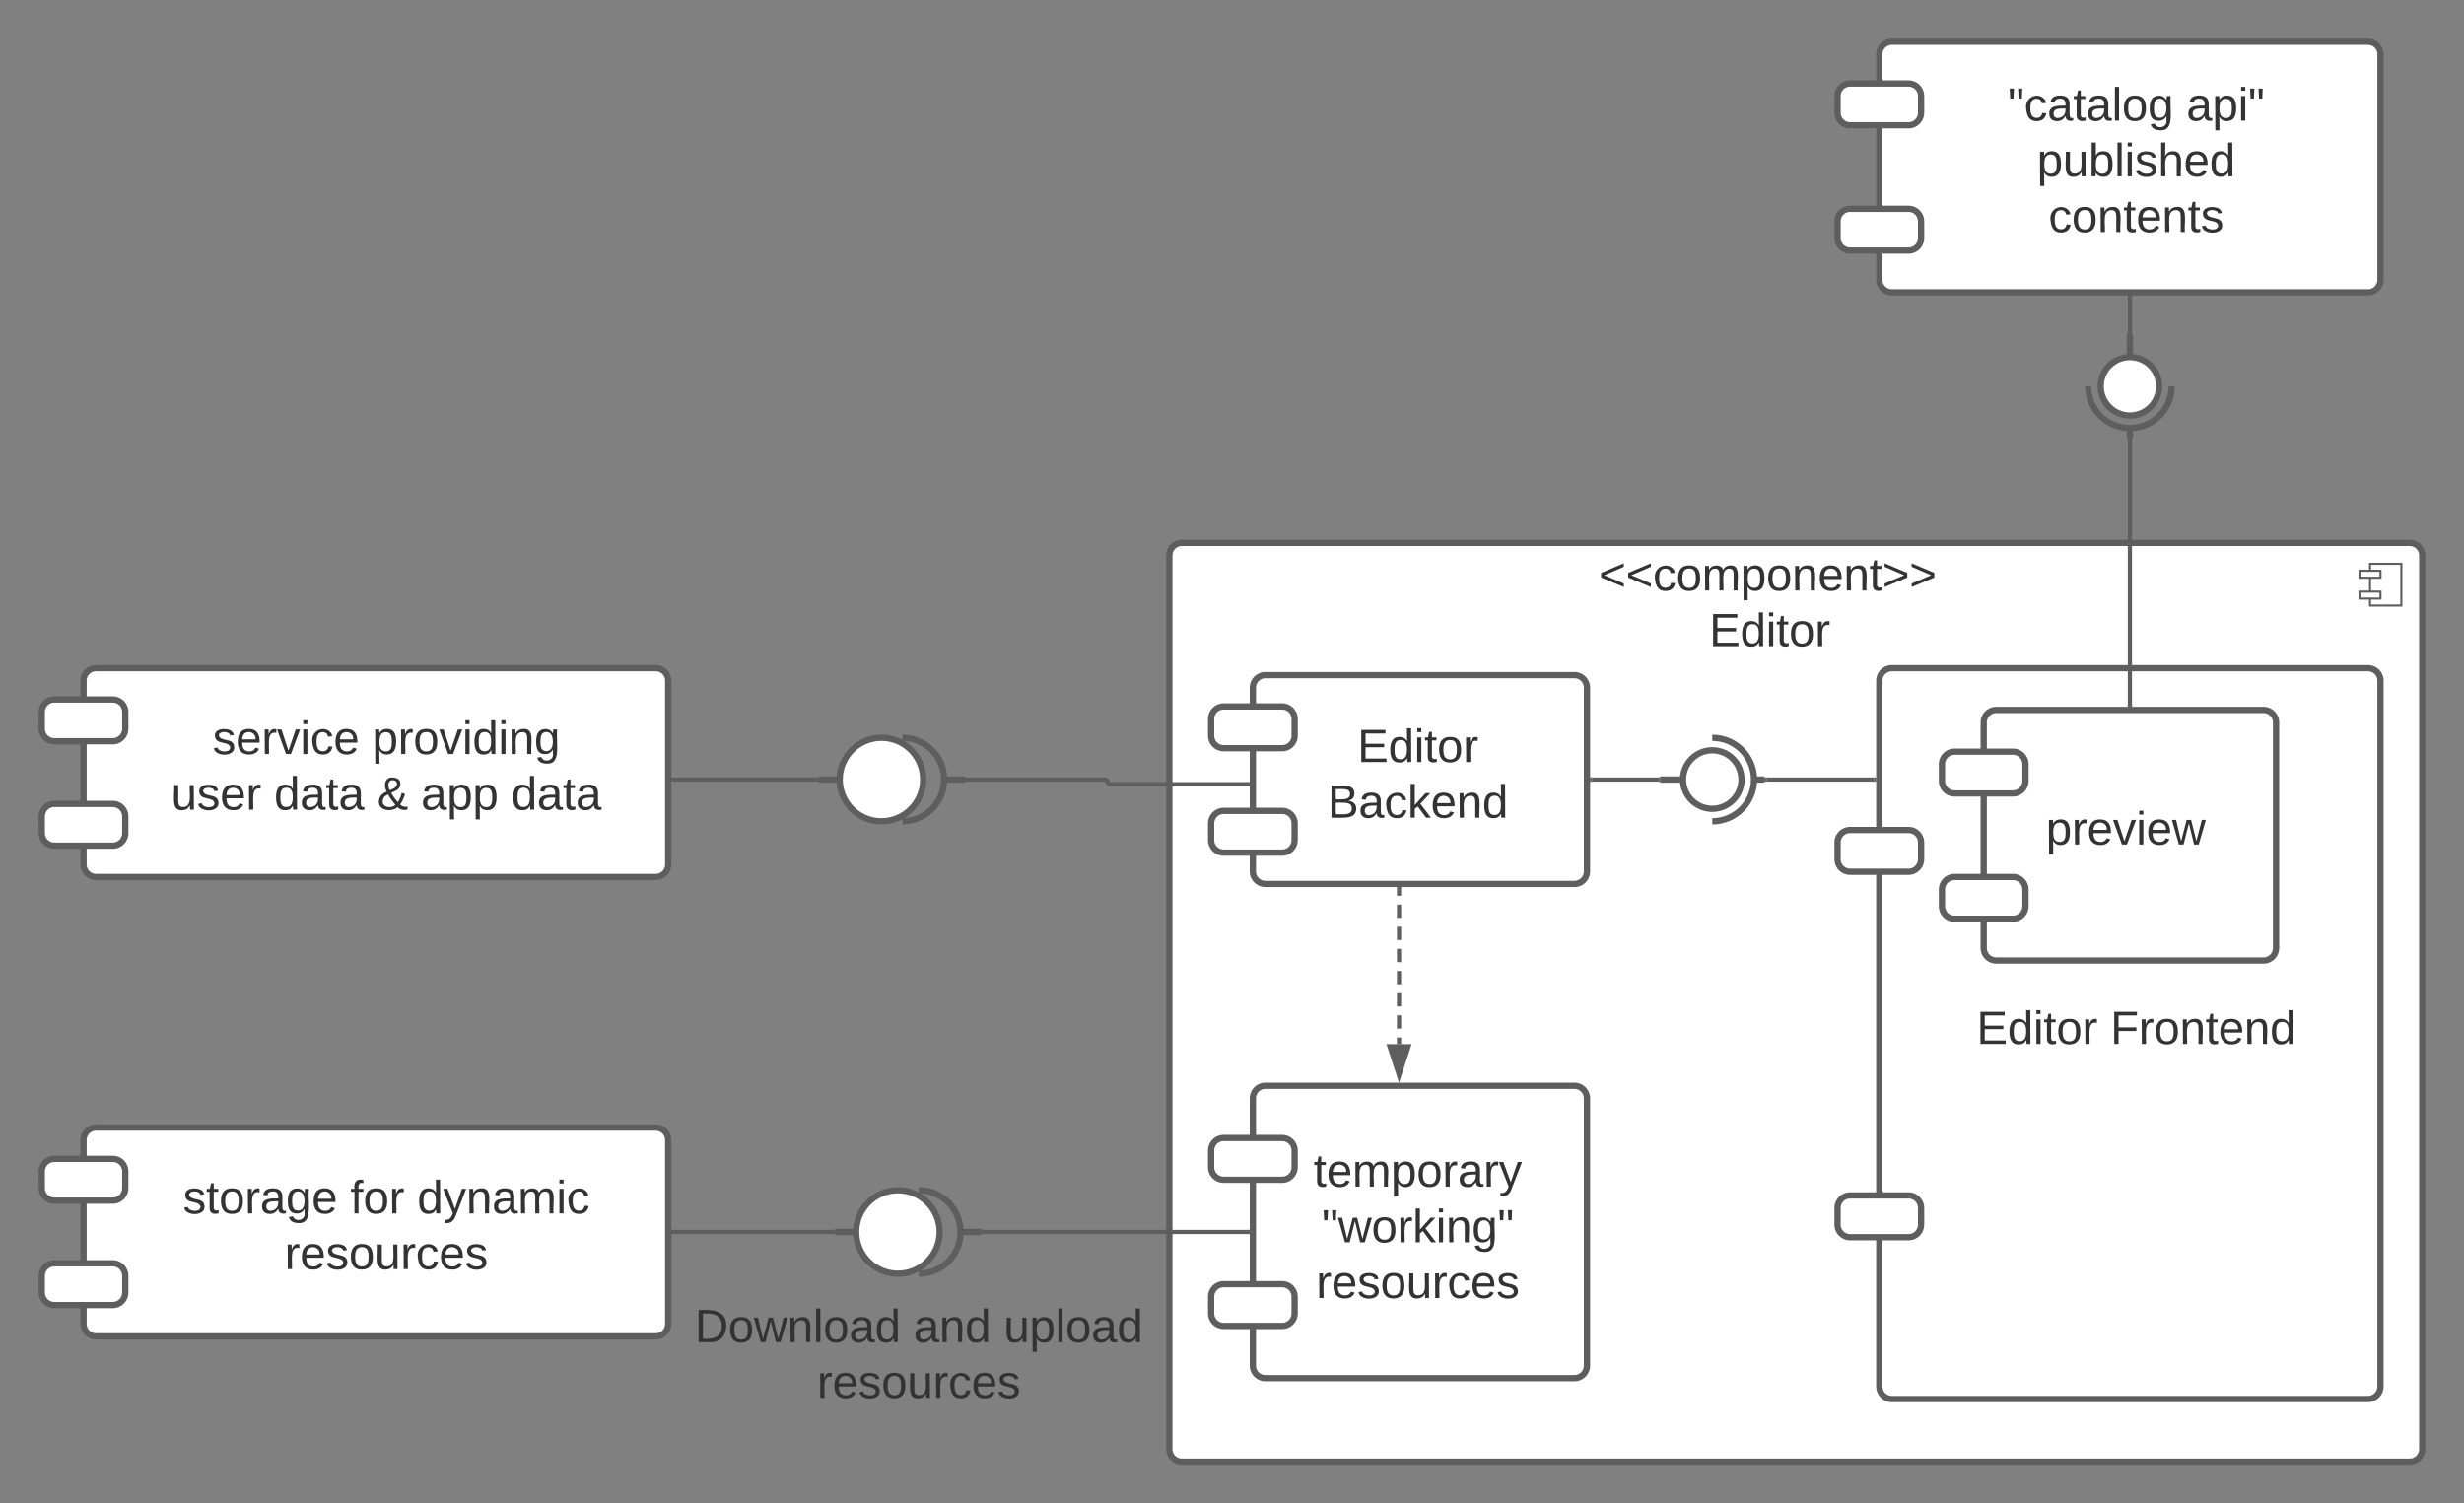 <svg xmlns="http://www.w3.org/2000/svg" xmlns:xlink="http://www.w3.org/1999/xlink" xmlns:lucid="lucid" width="1180" height="720"><rect width="100%" height="100%" fill="#808080" stroke="none"/><g transform="translate(-80 -20)" lucid:page-tab-id="0_0"><path d="M120 566a6 6 0 0 1 6-6h268a6 6 0 0 1 6 6v88a6 6 0 0 1-6 6H126a6 6 0 0 1-6-6z" stroke="#5e5e5e" stroke-width="3" fill="#fff"/><path d="M100 581a6 6 0 0 1 6-6h28a6 6 0 0 1 6 6v8a6 6 0 0 1-6 6h-28a6 6 0 0 1-6-6zM100 631a6 6 0 0 1 6-6h28a6 6 0 0 1 6 6v8a6 6 0 0 1-6 6h-28a6 6 0 0 1-6-6z" stroke="#5e5e5e" stroke-width="3" fill="#fff"/><use xlink:href="#a" transform="matrix(1,0,0,1,160,570) translate(7.593 31.111)"/><use xlink:href="#b" transform="matrix(1,0,0,1,160,570) translate(87.778 31.111)"/><use xlink:href="#c" transform="matrix(1,0,0,1,160,570) translate(119.815 31.111)"/><use xlink:href="#d" transform="matrix(1,0,0,1,160,570) translate(56.296 57.778)"/><path d="M480 610h10m40 0c0 11.05-8.95 20-20 20s-20-8.95-20-20 8.95-20 20-20 20 8.95 20 20z" stroke="#5e5e5e" stroke-width="3" fill="#fff"/><path d="M480 609.2h10v1.6h-10z" fill="none"/><path d="M479 610h-76.54" stroke="#5e5e5e" stroke-width="2" fill="none"/><path d="M480 611h-1.03v-2H480zM402.5 611h-1.04v-2h1.03z" stroke="#5e5e5e" stroke-width=".05" fill="#5e5e5e"/><path d="M640 286a6 6 0 0 1 6-6h588a6 6 0 0 1 6 6v428a6 6 0 0 1-6 6H646a6 6 0 0 1-6-6z" stroke="#5e5e5e" stroke-width="3" fill="#fff"/><path d="M1230 290h-15v20h15z" stroke="#5e5e5e" fill="#fff"/><path d="M1220 293.33h-10v3.34h10zm0 10h-10v3.34h10z" stroke="#5e5e5e" fill="#fff"/><use xlink:href="#e" transform="matrix(1,0,0,1,640,280) translate(205.672 22.788)"/><use xlink:href="#f" transform="matrix(1,0,0,1,640,280) translate(258.554 49.454)"/><path d="M980 346a6 6 0 0 1 6-6h228a6 6 0 0 1 6 6v338a6 6 0 0 1-6 6H986a6 6 0 0 1-6-6z" stroke="#5e5e5e" stroke-width="3" fill="#fff"/><path d="M960 423.5a6 6 0 0 1 6-6h28a6 6 0 0 1 6 6v8a6 6 0 0 1-6 6h-28a6 6 0 0 1-6-6zM960 598.5a6 6 0 0 1 6-6h28a6 6 0 0 1 6 6v8a6 6 0 0 1-6 6h-28a6 6 0 0 1-6-6z" stroke="#5e5e5e" stroke-width="3" fill="#fff"/><use xlink:href="#g" transform="matrix(1,0,0,1,1012,375) translate(14.58 144.944)"/><use xlink:href="#h" transform="matrix(1,0,0,1,1012,375) translate(78.654 144.944)"/><path d="M680 349.33a6 6 0 0 1 6-6h148a6 6 0 0 1 6 6v88a6 6 0 0 1-6 6H686a6 6 0 0 1-6-6z" stroke="#5e5e5e" stroke-width="3" fill="#fff"/><path d="M660 364.33a6 6 0 0 1 6-6h28a6 6 0 0 1 6 6v8a6 6 0 0 1-6 6h-28a6 6 0 0 1-6-6zM660 414.33a6 6 0 0 1 6-6h28a6 6 0 0 1 6 6v8a6 6 0 0 1-6 6h-28a6 6 0 0 1-6-6z" stroke="#5e5e5e" stroke-width="3" fill="#fff"/><use xlink:href="#i" transform="matrix(1,0,0,1,696,353.333) translate(34.049 31.611)"/><use xlink:href="#j" transform="matrix(1,0,0,1,696,353.333) translate(19.79 58.278)"/><path d="M680 546a6 6 0 0 1 6-6h148a6 6 0 0 1 6 6v128a6 6 0 0 1-6 6H686a6 6 0 0 1-6-6z" stroke="#5e5e5e" stroke-width="3" fill="#fff"/><path d="M660 571a6 6 0 0 1 6-6h28a6 6 0 0 1 6 6v8a6 6 0 0 1-6 6h-28a6 6 0 0 1-6-6zM660 641a6 6 0 0 1 6-6h28a6 6 0 0 1 6 6v8a6 6 0 0 1-6 6h-28a6 6 0 0 1-6-6z" stroke="#5e5e5e" stroke-width="3" fill="#fff"/><use xlink:href="#k" transform="matrix(1,0,0,1,696,554) translate(13.093 34.278)"/><use xlink:href="#l" transform="matrix(1,0,0,1,696,554) translate(16.981 60.944)"/><use xlink:href="#d" transform="matrix(1,0,0,1,696,554) translate(14.296 87.611)"/><path d="M540 610h10m-30-20c11.05 0 20 8.95 20 20s-8.95 20-20 20" stroke="#5e5e5e" stroke-width="3" fill="none"/><path d="M520 590c11.05 0 20 8.95 20 20s-8.95 20-20 20zM540 610a.8.8 0 0 1 .8-.8h8.4a.8.8 0 0 1 .8.8.8.8 0 0 1-.8.8h-8.4a.8.8 0 0 1-.8-.8z" fill="none"/><path d="M551 610h126.54" stroke="#5e5e5e" stroke-width="2" fill="none"/><path d="M551.03 611H550v-2h1.03zM678.54 611h-1.03v-2h1.04z" stroke="#5e5e5e" stroke-width=".05" fill="#5e5e5e"/><path d="M400 646a6 6 0 0 1 6-6h228a6 6 0 0 1 6 6v51.33a6 6 0 0 1-6 6H406a6 6 0 0 1-6-6z" stroke="#000" stroke-opacity="0" stroke-width="3" fill="#fff" fill-opacity="0"/><use xlink:href="#m" transform="matrix(1,0,0,1,405,645) translate(7.716 17.778)"/><use xlink:href="#n" transform="matrix(1,0,0,1,405,645) translate(112.469 17.778)"/><use xlink:href="#o" transform="matrix(1,0,0,1,405,645) translate(155.679 17.778)"/><use xlink:href="#d" transform="matrix(1,0,0,1,405,645) translate(66.296 44.444)"/><path d="M120 346a6 6 0 0 1 6-6h268a6 6 0 0 1 6 6v88a6 6 0 0 1-6 6H126a6 6 0 0 1-6-6z" stroke="#5e5e5e" stroke-width="3" fill="#fff"/><path d="M100 361a6 6 0 0 1 6-6h28a6 6 0 0 1 6 6v8a6 6 0 0 1-6 6h-28a6 6 0 0 1-6-6zM100 411a6 6 0 0 1 6-6h28a6 6 0 0 1 6 6v8a6 6 0 0 1-6 6h-28a6 6 0 0 1-6-6z" stroke="#5e5e5e" stroke-width="3" fill="#fff"/><use xlink:href="#p" transform="matrix(1,0,0,1,160,350) translate(21.821 31.111)"/><use xlink:href="#q" transform="matrix(1,0,0,1,160,350) translate(98.241 31.111)"/><use xlink:href="#r" transform="matrix(1,0,0,1,160,350) translate(1.944 57.778)"/><use xlink:href="#s" transform="matrix(1,0,0,1,160,350) translate(51.265 57.778)"/><use xlink:href="#t" transform="matrix(1,0,0,1,160,350) translate(100.648 57.778)"/><use xlink:href="#u" transform="matrix(1,0,0,1,160,350) translate(121.636 57.778)"/><use xlink:href="#v" transform="matrix(1,0,0,1,160,350) translate(164.846 57.778)"/><path d="M472.12 393.33h10m40 0c0 11.05-8.95 20-20 20-11.04 0-20-8.95-20-20 0-11.04 8.96-20 20-20 11.05 0 20 8.96 20 20z" stroke="#5e5e5e" stroke-width="3" fill="#fff"/><path d="M472.12 392.53h10v1.6h-10z" fill="none"/><path d="M532.12 393.33h10m-30-20c11.05 0 20 8.96 20 20 0 11.05-8.95 20-20 20" stroke="#5e5e5e" stroke-width="3" fill="none"/><path d="M512.12 373.33c11.05 0 20 8.96 20 20 0 11.05-8.95 20-20 20zM532.12 393.33a.8.8 0 0 1 .8-.8h8.4a.8.8 0 0 1 .8.8.8.8 0 0 1-.8.8h-8.4a.8.8 0 0 1-.8-.8z" fill="none"/><path d="M471.12 393.33h-68.65" stroke="#5e5e5e" stroke-width="2" fill="none"/><path d="M472.12 394.33h-1.02v-2h1.02zM402.5 394.33h-1.03v-2h1.02z" stroke="#5e5e5e" stroke-width=".05" fill="#5e5e5e"/><path d="M543.12 393.34h66.1a1.1 1.1 0 0 1 1.1 1.1 1.1 1.1 0 0 0 1.1 1.1h66.12" stroke="#5e5e5e" stroke-width="2" fill="none"/><path d="M543.15 394.34h-1.03v-2h1.03zM678.54 396.54h-1.03v-2h1.04z" stroke="#5e5e5e" stroke-width=".05" fill="#5e5e5e"/><path d="M980 46a6 6 0 0 1 6-6h228a6 6 0 0 1 6 6v108a6 6 0 0 1-6 6H986a6 6 0 0 1-6-6z" stroke="#5e5e5e" stroke-width="3" fill="#fff"/><path d="M960 66a6 6 0 0 1 6-6h28a6 6 0 0 1 6 6v8a6 6 0 0 1-6 6h-28a6 6 0 0 1-6-6zM960 126a6 6 0 0 1 6-6h28a6 6 0 0 1 6 6v8a6 6 0 0 1-6 6h-28a6 6 0 0 1-6-6z" stroke="#5e5e5e" stroke-width="3" fill="#fff"/><use xlink:href="#w" transform="matrix(1,0,0,1,1012,52) translate(29.519 25.778)"/><use xlink:href="#x" transform="matrix(1,0,0,1,1012,52) translate(115.074 25.778)"/><use xlink:href="#y" transform="matrix(1,0,0,1,1012,52) translate(43.531 52.444)"/><use xlink:href="#z" transform="matrix(1,0,0,1,1012,52) translate(49.025 79.111)"/><path d="M1030 366a6 6 0 0 1 6-6h128a6 6 0 0 1 6 6v108a6 6 0 0 1-6 6h-128a6 6 0 0 1-6-6z" stroke="#5e5e5e" stroke-width="3" fill="#fff"/><path d="M1010 386a6 6 0 0 1 6-6h28a6 6 0 0 1 6 6v8a6 6 0 0 1-6 6h-28a6 6 0 0 1-6-6zM1010 446a6 6 0 0 1 6-6h28a6 6 0 0 1 6 6v8a6 6 0 0 1-6 6h-28a6 6 0 0 1-6-6z" stroke="#5e5e5e" stroke-width="3" fill="#fff"/><use xlink:href="#A" transform="matrix(1,0,0,1,1042,372) translate(17.821 52.444)"/><path d="M1100 180v11M1100 225v5" stroke="#5e5e5e" stroke-width="3" fill="none"/><path d="M1114 205c0 7.73-6.27 14-14 14s-14-6.27-14-14 6.27-14 14-14 14 6.27 14 14z" stroke="#5e5e5e" stroke-width="3" fill="#fff"/><path d="M1080 205c0 11.05 8.95 20 20 20s20-8.95 20-20" stroke="#5e5e5e" stroke-width="3" fill="none"/><path d="M1100 180a.8.8 0 0 1 .8.8v9.4a.8.8 0 0 1-.8.8.8.8 0 0 1-.8-.8v-9.4a.8.8 0 0 1 .8-.8z" fill="none"/><path d="M1100 179v-16.54" stroke="#5e5e5e" stroke-width="2" fill="none"/><path d="M1101 180h-2v-1.03h2zM1101 162.5h-2v-1.04h2z" stroke="#5e5e5e" stroke-width=".05" fill="#5e5e5e"/><path d="M1100 231v126.54" stroke="#5e5e5e" stroke-width="2" fill="none"/><path d="M1101 231.03h-2V230h2zM1101 358.54h-2v-1.03h2z" stroke="#5e5e5e" stroke-width=".05" fill="#5e5e5e"/><path d="M750 445.8v3.18m0 4.25v6.36m0 4.23v6.36m0 4.24v6.36m0 4.24v6.37m0 4.25V502m0 4.25v6.37m0 4.24v3.18" stroke="#5e5e5e" stroke-width="2" fill="none"/><path d="M751 445.83h-2v-1.03h2z" stroke="#5e5e5e" stroke-width=".05" fill="#5e5e5e"/><path d="M750 535.3l-4.64-14.26h9.28z" stroke="#5e5e5e" stroke-width="2" fill="#5e5e5e"/><path d="M875 393.33h11M920 393.33h5" stroke="#5e5e5e" stroke-width="3" fill="none"/><path d="M900 379.33c7.73 0 14 6.27 14 14 0 7.74-6.27 14-14 14s-14-6.26-14-14c0-7.73 6.27-14 14-14z" stroke="#5e5e5e" stroke-width="3" fill="#fff"/><path d="M900 413.33c11.05 0 20-8.95 20-20 0-11.04-8.95-20-20-20" stroke="#5e5e5e" stroke-width="3" fill="none"/><path d="M875 393.33a.8.8 0 0 1 .8-.8h9.4a.8.8 0 0 1 .8.8.8.8 0 0 1-.8.8h-9.4a.8.8 0 0 1-.8-.8z" fill="none"/><path d="M874 393.33h-31.54" stroke="#5e5e5e" stroke-width="2" fill="none"/><path d="M875 394.33h-1.03v-2H875zM842.5 394.33h-1.04v-2h1.03z" stroke="#5e5e5e" stroke-width=".05" fill="#5e5e5e"/><path d="M926 393.33h51.5" stroke="#5e5e5e" stroke-width="2" fill="none"/><path d="M926.03 394.33H925v-2h1.03zM978.5 394.33h-1.02v-2h1.03z" stroke="#5e5e5e" stroke-width=".05" fill="#5e5e5e"/><defs><path fill="#333" d="M135-143c-3-34-86-38-87 0 15 53 115 12 119 90S17 21 10-45l28-5c4 36 97 45 98 0-10-56-113-15-118-90-4-57 82-63 122-42 12 7 21 19 24 35" id="B"/><path fill="#333" d="M59-47c-2 24 18 29 38 22v24C64 9 27 4 27-40v-127H5v-23h24l9-43h21v43h35v23H59v120" id="C"/><path fill="#333" d="M100-194c62-1 85 37 85 99 1 63-27 99-86 99S16-35 15-95c0-66 28-99 85-99zM99-20c44 1 53-31 53-75 0-43-8-75-51-75s-53 32-53 75 10 74 51 75" id="D"/><path fill="#333" d="M114-163C36-179 61-72 57 0H25l-1-190h30c1 12-1 29 2 39 6-27 23-49 58-41v29" id="E"/><path fill="#333" d="M141-36C126-15 110 5 73 4 37 3 15-17 15-53c-1-64 63-63 125-63 3-35-9-54-41-54-24 1-41 7-42 31l-33-3c5-37 33-52 76-52 45 0 72 20 72 64v82c-1 20 7 32 28 27v20c-31 9-61-2-59-35zM48-53c0 20 12 33 32 33 41-3 63-29 60-74-43 2-92-5-92 41" id="F"/><path fill="#333" d="M177-190C167-65 218 103 67 71c-23-6-38-20-44-43l32-5c15 47 100 32 89-28v-30C133-14 115 1 83 1 29 1 15-40 15-95c0-56 16-97 71-98 29-1 48 16 59 35 1-10 0-23 2-32h30zM94-22c36 0 50-32 50-73 0-42-14-75-50-75-39 0-46 34-46 75s6 73 46 73" id="G"/><path fill="#333" d="M100-194c63 0 86 42 84 106H49c0 40 14 67 53 68 26 1 43-12 49-29l28 8c-11 28-37 45-77 45C44 4 14-33 15-96c1-61 26-98 85-98zm52 81c6-60-76-77-97-28-3 7-6 17-6 28h103" id="H"/><g id="a"><use transform="matrix(0.062,0,0,0.062,0,0)" xlink:href="#B"/><use transform="matrix(0.062,0,0,0.062,11.111,0)" xlink:href="#C"/><use transform="matrix(0.062,0,0,0.062,17.284,0)" xlink:href="#D"/><use transform="matrix(0.062,0,0,0.062,29.63,0)" xlink:href="#E"/><use transform="matrix(0.062,0,0,0.062,36.975,0)" xlink:href="#F"/><use transform="matrix(0.062,0,0,0.062,49.321,0)" xlink:href="#G"/><use transform="matrix(0.062,0,0,0.062,61.667,0)" xlink:href="#H"/></g><path fill="#333" d="M101-234c-31-9-42 10-38 44h38v23H63V0H32v-167H5v-23h27c-7-52 17-82 69-68v24" id="I"/><g id="b"><use transform="matrix(0.062,0,0,0.062,0,0)" xlink:href="#I"/><use transform="matrix(0.062,0,0,0.062,6.173,0)" xlink:href="#D"/><use transform="matrix(0.062,0,0,0.062,18.519,0)" xlink:href="#E"/></g><path fill="#333" d="M85-194c31 0 48 13 60 33l-1-100h32l1 261h-30c-2-10 0-23-3-31C134-8 116 4 85 4 32 4 16-35 15-94c0-66 23-100 70-100zm9 24c-40 0-46 34-46 75 0 40 6 74 45 74 42 0 51-32 51-76 0-42-9-74-50-73" id="J"/><path fill="#333" d="M179-190L93 31C79 59 56 82 12 73V49c39 6 53-20 64-50L1-190h34L92-34l54-156h33" id="K"/><path fill="#333" d="M117-194c89-4 53 116 60 194h-32v-121c0-31-8-49-39-48C34-167 62-67 57 0H25l-1-190h30c1 10-1 24 2 32 11-22 29-35 61-36" id="L"/><path fill="#333" d="M210-169c-67 3-38 105-44 169h-31v-121c0-29-5-50-35-48C34-165 62-65 56 0H25l-1-190h30c1 10-1 24 2 32 10-44 99-50 107 0 11-21 27-35 58-36 85-2 47 119 55 194h-31v-121c0-29-5-49-35-48" id="M"/><path fill="#333" d="M24-231v-30h32v30H24zM24 0v-190h32V0H24" id="N"/><path fill="#333" d="M96-169c-40 0-48 33-48 73s9 75 48 75c24 0 41-14 43-38l32 2c-6 37-31 61-74 61-59 0-76-41-82-99-10-93 101-131 147-64 4 7 5 14 7 22l-32 3c-4-21-16-35-41-35" id="O"/><g id="c"><use transform="matrix(0.062,0,0,0.062,0,0)" xlink:href="#J"/><use transform="matrix(0.062,0,0,0.062,12.346,0)" xlink:href="#K"/><use transform="matrix(0.062,0,0,0.062,23.457,0)" xlink:href="#L"/><use transform="matrix(0.062,0,0,0.062,35.802,0)" xlink:href="#F"/><use transform="matrix(0.062,0,0,0.062,48.148,0)" xlink:href="#M"/><use transform="matrix(0.062,0,0,0.062,66.605,0)" xlink:href="#N"/><use transform="matrix(0.062,0,0,0.062,71.481,0)" xlink:href="#O"/></g><path fill="#333" d="M84 4C-5 8 30-112 23-190h32v120c0 31 7 50 39 49 72-2 45-101 50-169h31l1 190h-30c-1-10 1-25-2-33-11 22-28 36-60 37" id="P"/><g id="d"><use transform="matrix(0.062,0,0,0.062,0,0)" xlink:href="#E"/><use transform="matrix(0.062,0,0,0.062,7.346,0)" xlink:href="#H"/><use transform="matrix(0.062,0,0,0.062,19.691,0)" xlink:href="#B"/><use transform="matrix(0.062,0,0,0.062,30.802,0)" xlink:href="#D"/><use transform="matrix(0.062,0,0,0.062,43.148,0)" xlink:href="#P"/><use transform="matrix(0.062,0,0,0.062,55.494,0)" xlink:href="#E"/><use transform="matrix(0.062,0,0,0.062,62.84,0)" xlink:href="#O"/><use transform="matrix(0.062,0,0,0.062,73.951,0)" xlink:href="#H"/><use transform="matrix(0.062,0,0,0.062,86.296,0)" xlink:href="#B"/></g><path fill="#333" d="M18-100v-36l175-74v27L42-118l151 64v27" id="Q"/><path fill="#333" d="M115-194c55 1 70 41 70 98S169 2 115 4C84 4 66-9 55-30l1 105H24l-1-265h31l2 30c10-21 28-34 59-34zm-8 174c40 0 45-34 45-75s-6-73-45-74c-42 0-51 32-51 76 0 43 10 73 51 73" id="R"/><path fill="#333" d="M18-27v-27l151-64-151-65v-27l175 74v36" id="S"/><g id="e"><use transform="matrix(0.062,0,0,0.062,0,0)" xlink:href="#Q"/><use transform="matrix(0.062,0,0,0.062,12.963,0)" xlink:href="#Q"/><use transform="matrix(0.062,0,0,0.062,25.926,0)" xlink:href="#O"/><use transform="matrix(0.062,0,0,0.062,37.037,0)" xlink:href="#D"/><use transform="matrix(0.062,0,0,0.062,49.383,0)" xlink:href="#M"/><use transform="matrix(0.062,0,0,0.062,67.84,0)" xlink:href="#R"/><use transform="matrix(0.062,0,0,0.062,80.185,0)" xlink:href="#D"/><use transform="matrix(0.062,0,0,0.062,92.531,0)" xlink:href="#L"/><use transform="matrix(0.062,0,0,0.062,104.877,0)" xlink:href="#H"/><use transform="matrix(0.062,0,0,0.062,117.222,0)" xlink:href="#L"/><use transform="matrix(0.062,0,0,0.062,129.568,0)" xlink:href="#C"/><use transform="matrix(0.062,0,0,0.062,135.741,0)" xlink:href="#S"/><use transform="matrix(0.062,0,0,0.062,148.704,0)" xlink:href="#S"/></g><path fill="#333" d="M30 0v-248h187v28H63v79h144v27H63v87h162V0H30" id="T"/><g id="f"><use transform="matrix(0.062,0,0,0.062,0,0)" xlink:href="#T"/><use transform="matrix(0.062,0,0,0.062,14.815,0)" xlink:href="#J"/><use transform="matrix(0.062,0,0,0.062,27.16,0)" xlink:href="#N"/><use transform="matrix(0.062,0,0,0.062,32.037,0)" xlink:href="#C"/><use transform="matrix(0.062,0,0,0.062,38.21,0)" xlink:href="#D"/><use transform="matrix(0.062,0,0,0.062,50.556,0)" xlink:href="#E"/></g><g id="g"><use transform="matrix(0.062,0,0,0.062,0,0)" xlink:href="#T"/><use transform="matrix(0.062,0,0,0.062,14.815,0)" xlink:href="#J"/><use transform="matrix(0.062,0,0,0.062,27.16,0)" xlink:href="#N"/><use transform="matrix(0.062,0,0,0.062,32.037,0)" xlink:href="#C"/><use transform="matrix(0.062,0,0,0.062,38.21,0)" xlink:href="#D"/><use transform="matrix(0.062,0,0,0.062,50.556,0)" xlink:href="#E"/></g><path fill="#333" d="M63-220v92h138v28H63V0H30v-248h175v28H63" id="U"/><g id="h"><use transform="matrix(0.062,0,0,0.062,0,0)" xlink:href="#U"/><use transform="matrix(0.062,0,0,0.062,13.519,0)" xlink:href="#E"/><use transform="matrix(0.062,0,0,0.062,20.864,0)" xlink:href="#D"/><use transform="matrix(0.062,0,0,0.062,33.21,0)" xlink:href="#L"/><use transform="matrix(0.062,0,0,0.062,45.556,0)" xlink:href="#C"/><use transform="matrix(0.062,0,0,0.062,51.728,0)" xlink:href="#H"/><use transform="matrix(0.062,0,0,0.062,64.074,0)" xlink:href="#L"/><use transform="matrix(0.062,0,0,0.062,76.42,0)" xlink:href="#J"/></g><g id="i"><use transform="matrix(0.062,0,0,0.062,0,0)" xlink:href="#T"/><use transform="matrix(0.062,0,0,0.062,14.815,0)" xlink:href="#J"/><use transform="matrix(0.062,0,0,0.062,27.16,0)" xlink:href="#N"/><use transform="matrix(0.062,0,0,0.062,32.037,0)" xlink:href="#C"/><use transform="matrix(0.062,0,0,0.062,38.21,0)" xlink:href="#D"/><use transform="matrix(0.062,0,0,0.062,50.556,0)" xlink:href="#E"/></g><path fill="#333" d="M160-131c35 5 61 23 61 61C221 17 115-2 30 0v-248c76 3 177-17 177 60 0 33-19 50-47 57zm-97-11c50-1 110 9 110-42 0-47-63-36-110-37v79zm0 115c55-2 124 14 124-45 0-56-70-42-124-44v89" id="V"/><path fill="#333" d="M143 0L79-87 56-68V0H24v-261h32v163l83-92h37l-77 82L181 0h-38" id="W"/><g id="j"><use transform="matrix(0.062,0,0,0.062,0,0)" xlink:href="#V"/><use transform="matrix(0.062,0,0,0.062,14.815,0)" xlink:href="#F"/><use transform="matrix(0.062,0,0,0.062,27.16,0)" xlink:href="#O"/><use transform="matrix(0.062,0,0,0.062,38.272,0)" xlink:href="#W"/><use transform="matrix(0.062,0,0,0.062,49.383,0)" xlink:href="#H"/><use transform="matrix(0.062,0,0,0.062,61.728,0)" xlink:href="#L"/><use transform="matrix(0.062,0,0,0.062,74.074,0)" xlink:href="#J"/></g><g id="k"><use transform="matrix(0.062,0,0,0.062,0,0)" xlink:href="#C"/><use transform="matrix(0.062,0,0,0.062,6.173,0)" xlink:href="#H"/><use transform="matrix(0.062,0,0,0.062,18.519,0)" xlink:href="#M"/><use transform="matrix(0.062,0,0,0.062,36.975,0)" xlink:href="#R"/><use transform="matrix(0.062,0,0,0.062,49.321,0)" xlink:href="#D"/><use transform="matrix(0.062,0,0,0.062,61.667,0)" xlink:href="#E"/><use transform="matrix(0.062,0,0,0.062,69.012,0)" xlink:href="#F"/><use transform="matrix(0.062,0,0,0.062,81.358,0)" xlink:href="#E"/><use transform="matrix(0.062,0,0,0.062,88.704,0)" xlink:href="#K"/></g><path fill="#333" d="M109-170H84l-4-78h32zm-65 0H19l-4-78h33" id="X"/><path fill="#333" d="M206 0h-36l-40-164L89 0H53L-1-190h32L70-26l43-164h34l41 164 42-164h31" id="Y"/><g id="l"><use transform="matrix(0.062,0,0,0.062,0,0)" xlink:href="#X"/><use transform="matrix(0.062,0,0,0.062,7.84,0)" xlink:href="#Y"/><use transform="matrix(0.062,0,0,0.062,23.827,0)" xlink:href="#D"/><use transform="matrix(0.062,0,0,0.062,36.173,0)" xlink:href="#E"/><use transform="matrix(0.062,0,0,0.062,43.519,0)" xlink:href="#W"/><use transform="matrix(0.062,0,0,0.062,54.63,0)" xlink:href="#N"/><use transform="matrix(0.062,0,0,0.062,59.506,0)" xlink:href="#L"/><use transform="matrix(0.062,0,0,0.062,71.852,0)" xlink:href="#G"/><use transform="matrix(0.062,0,0,0.062,84.198,0)" xlink:href="#X"/></g><path fill="#333" d="M30-248c118-7 216 8 213 122C240-48 200 0 122 0H30v-248zM63-27c89 8 146-16 146-99s-60-101-146-95v194" id="Z"/><path fill="#333" d="M24 0v-261h32V0H24" id="aa"/><g id="m"><use transform="matrix(0.062,0,0,0.062,0,0)" xlink:href="#Z"/><use transform="matrix(0.062,0,0,0.062,15.988,0)" xlink:href="#D"/><use transform="matrix(0.062,0,0,0.062,28.333,0)" xlink:href="#Y"/><use transform="matrix(0.062,0,0,0.062,44.321,0)" xlink:href="#L"/><use transform="matrix(0.062,0,0,0.062,56.667,0)" xlink:href="#aa"/><use transform="matrix(0.062,0,0,0.062,61.543,0)" xlink:href="#D"/><use transform="matrix(0.062,0,0,0.062,73.889,0)" xlink:href="#F"/><use transform="matrix(0.062,0,0,0.062,86.235,0)" xlink:href="#J"/></g><g id="n"><use transform="matrix(0.062,0,0,0.062,0,0)" xlink:href="#F"/><use transform="matrix(0.062,0,0,0.062,12.346,0)" xlink:href="#L"/><use transform="matrix(0.062,0,0,0.062,24.691,0)" xlink:href="#J"/></g><g id="o"><use transform="matrix(0.062,0,0,0.062,0,0)" xlink:href="#P"/><use transform="matrix(0.062,0,0,0.062,12.346,0)" xlink:href="#R"/><use transform="matrix(0.062,0,0,0.062,24.691,0)" xlink:href="#aa"/><use transform="matrix(0.062,0,0,0.062,29.568,0)" xlink:href="#D"/><use transform="matrix(0.062,0,0,0.062,41.914,0)" xlink:href="#F"/><use transform="matrix(0.062,0,0,0.062,54.259,0)" xlink:href="#J"/></g><path fill="#333" d="M108 0H70L1-190h34L89-25l56-165h34" id="ab"/><g id="p"><use transform="matrix(0.062,0,0,0.062,0,0)" xlink:href="#B"/><use transform="matrix(0.062,0,0,0.062,11.111,0)" xlink:href="#H"/><use transform="matrix(0.062,0,0,0.062,23.457,0)" xlink:href="#E"/><use transform="matrix(0.062,0,0,0.062,30.802,0)" xlink:href="#ab"/><use transform="matrix(0.062,0,0,0.062,41.914,0)" xlink:href="#N"/><use transform="matrix(0.062,0,0,0.062,46.79,0)" xlink:href="#O"/><use transform="matrix(0.062,0,0,0.062,57.901,0)" xlink:href="#H"/></g><g id="q"><use transform="matrix(0.062,0,0,0.062,0,0)" xlink:href="#R"/><use transform="matrix(0.062,0,0,0.062,12.346,0)" xlink:href="#E"/><use transform="matrix(0.062,0,0,0.062,19.691,0)" xlink:href="#D"/><use transform="matrix(0.062,0,0,0.062,32.037,0)" xlink:href="#ab"/><use transform="matrix(0.062,0,0,0.062,43.148,0)" xlink:href="#N"/><use transform="matrix(0.062,0,0,0.062,48.025,0)" xlink:href="#J"/><use transform="matrix(0.062,0,0,0.062,60.37,0)" xlink:href="#N"/><use transform="matrix(0.062,0,0,0.062,65.247,0)" xlink:href="#L"/><use transform="matrix(0.062,0,0,0.062,77.593,0)" xlink:href="#G"/></g><g id="r"><use transform="matrix(0.062,0,0,0.062,0,0)" xlink:href="#P"/><use transform="matrix(0.062,0,0,0.062,12.346,0)" xlink:href="#B"/><use transform="matrix(0.062,0,0,0.062,23.457,0)" xlink:href="#H"/><use transform="matrix(0.062,0,0,0.062,35.802,0)" xlink:href="#E"/></g><g id="s"><use transform="matrix(0.062,0,0,0.062,0,0)" xlink:href="#J"/><use transform="matrix(0.062,0,0,0.062,12.346,0)" xlink:href="#F"/><use transform="matrix(0.062,0,0,0.062,24.691,0)" xlink:href="#C"/><use transform="matrix(0.062,0,0,0.062,30.864,0)" xlink:href="#F"/></g><path fill="#333" d="M234-2c-28 10-62 0-77-18C117 19 8 12 13-65c3-43 29-61 60-76-25-40-17-114 47-108 35 3 59 15 59 50 0 44-40 53-71 69 14 26 32 50 51 72 14-21 24-43 30-72l26 8c-9 33-21 57-38 82 13 13 33 22 57 15v23zM97-151c25-10 52-18 56-48-1-18-13-29-33-29-42 0-39 50-23 77zM42-66c-3 51 71 58 98 28-20-24-41-51-56-80-23 10-40 24-42 52" id="ac"/><use transform="matrix(0.062,0,0,0.062,0,0)" xlink:href="#ac" id="t"/><g id="u"><use transform="matrix(0.062,0,0,0.062,0,0)" xlink:href="#F"/><use transform="matrix(0.062,0,0,0.062,12.346,0)" xlink:href="#R"/><use transform="matrix(0.062,0,0,0.062,24.691,0)" xlink:href="#R"/></g><g id="v"><use transform="matrix(0.062,0,0,0.062,0,0)" xlink:href="#J"/><use transform="matrix(0.062,0,0,0.062,12.346,0)" xlink:href="#F"/><use transform="matrix(0.062,0,0,0.062,24.691,0)" xlink:href="#C"/><use transform="matrix(0.062,0,0,0.062,30.864,0)" xlink:href="#F"/></g><g id="w"><use transform="matrix(0.062,0,0,0.062,0,0)" xlink:href="#X"/><use transform="matrix(0.062,0,0,0.062,7.84,0)" xlink:href="#O"/><use transform="matrix(0.062,0,0,0.062,18.951,0)" xlink:href="#F"/><use transform="matrix(0.062,0,0,0.062,31.296,0)" xlink:href="#C"/><use transform="matrix(0.062,0,0,0.062,37.469,0)" xlink:href="#F"/><use transform="matrix(0.062,0,0,0.062,49.815,0)" xlink:href="#aa"/><use transform="matrix(0.062,0,0,0.062,54.691,0)" xlink:href="#D"/><use transform="matrix(0.062,0,0,0.062,67.037,0)" xlink:href="#G"/></g><g id="x"><use transform="matrix(0.062,0,0,0.062,0,0)" xlink:href="#F"/><use transform="matrix(0.062,0,0,0.062,12.346,0)" xlink:href="#R"/><use transform="matrix(0.062,0,0,0.062,24.691,0)" xlink:href="#N"/><use transform="matrix(0.062,0,0,0.062,29.568,0)" xlink:href="#X"/></g><path fill="#333" d="M115-194c53 0 69 39 70 98 0 66-23 100-70 100C84 3 66-7 56-30L54 0H23l1-261h32v101c10-23 28-34 59-34zm-8 174c40 0 45-34 45-75 0-40-5-75-45-74-42 0-51 32-51 76 0 43 10 73 51 73" id="ad"/><path fill="#333" d="M106-169C34-169 62-67 57 0H25v-261h32l-1 103c12-21 28-36 61-36 89 0 53 116 60 194h-32v-121c2-32-8-49-39-48" id="ae"/><g id="y"><use transform="matrix(0.062,0,0,0.062,0,0)" xlink:href="#R"/><use transform="matrix(0.062,0,0,0.062,12.346,0)" xlink:href="#P"/><use transform="matrix(0.062,0,0,0.062,24.691,0)" xlink:href="#ad"/><use transform="matrix(0.062,0,0,0.062,37.037,0)" xlink:href="#aa"/><use transform="matrix(0.062,0,0,0.062,41.914,0)" xlink:href="#N"/><use transform="matrix(0.062,0,0,0.062,46.79,0)" xlink:href="#B"/><use transform="matrix(0.062,0,0,0.062,57.901,0)" xlink:href="#ae"/><use transform="matrix(0.062,0,0,0.062,70.247,0)" xlink:href="#H"/><use transform="matrix(0.062,0,0,0.062,82.593,0)" xlink:href="#J"/></g><g id="z"><use transform="matrix(0.062,0,0,0.062,0,0)" xlink:href="#O"/><use transform="matrix(0.062,0,0,0.062,11.111,0)" xlink:href="#D"/><use transform="matrix(0.062,0,0,0.062,23.457,0)" xlink:href="#L"/><use transform="matrix(0.062,0,0,0.062,35.802,0)" xlink:href="#C"/><use transform="matrix(0.062,0,0,0.062,41.975,0)" xlink:href="#H"/><use transform="matrix(0.062,0,0,0.062,54.321,0)" xlink:href="#L"/><use transform="matrix(0.062,0,0,0.062,66.667,0)" xlink:href="#C"/><use transform="matrix(0.062,0,0,0.062,72.84,0)" xlink:href="#B"/></g><g id="A"><use transform="matrix(0.062,0,0,0.062,0,0)" xlink:href="#R"/><use transform="matrix(0.062,0,0,0.062,12.346,0)" xlink:href="#E"/><use transform="matrix(0.062,0,0,0.062,19.691,0)" xlink:href="#H"/><use transform="matrix(0.062,0,0,0.062,32.037,0)" xlink:href="#ab"/><use transform="matrix(0.062,0,0,0.062,43.148,0)" xlink:href="#N"/><use transform="matrix(0.062,0,0,0.062,48.025,0)" xlink:href="#H"/><use transform="matrix(0.062,0,0,0.062,60.37,0)" xlink:href="#Y"/></g></defs></g></svg>
